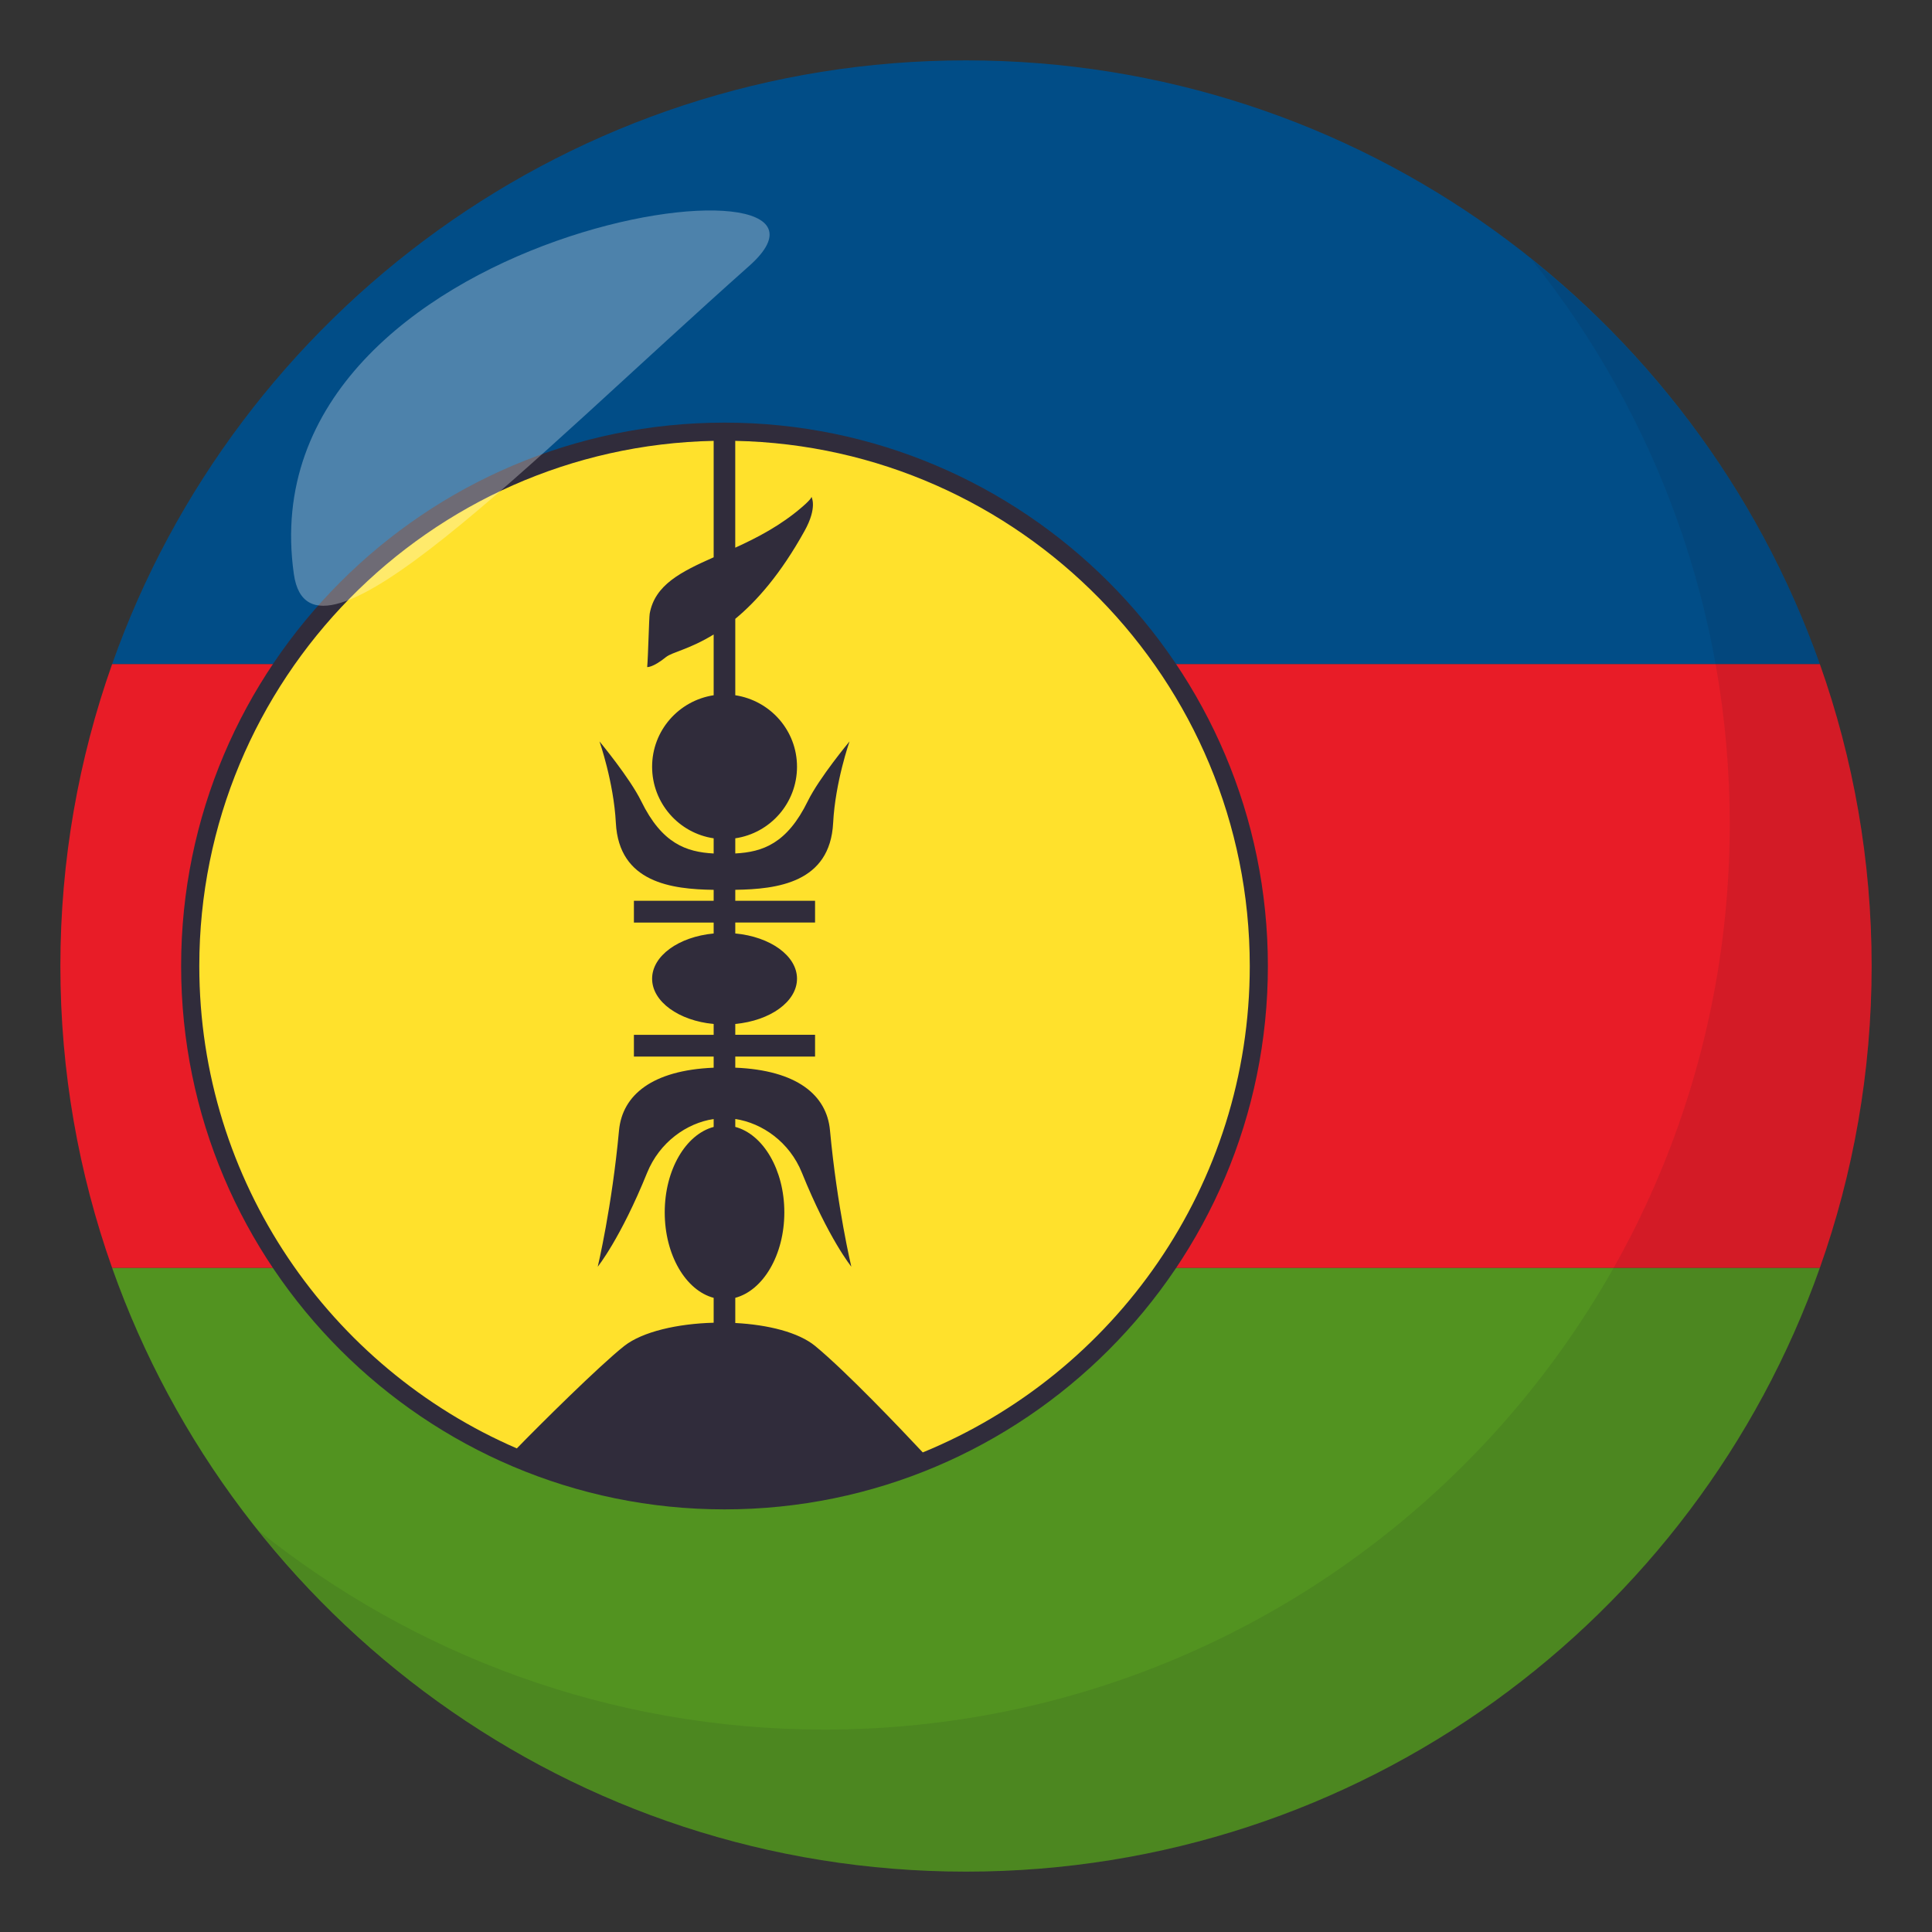 <?xml version="1.0" encoding="utf-8"?>
<!-- Generator: Adobe Illustrator 15.0.0, SVG Export Plug-In . SVG Version: 6.00 Build 0)  -->
<!DOCTYPE svg PUBLIC "-//W3C//DTD SVG 1.1//EN" "http://www.w3.org/Graphics/SVG/1.1/DTD/svg11.dtd">
<svg version="1.1" id="Layer_1" xmlns="http://www.w3.org/2000/svg" xmlns:xlink="http://www.w3.org/1999/xlink" x="0px" y="0px"
	 width="64px" height="64px" viewBox="0 0 64 64" enable-background="new 0 0 64 64" xml:space="preserve">
<rect x="0" y="0" width="64" height="64" fill="#333333" stroke="none"/>
<path fill="#529320" d="M32,62c13.061,0,24.166-8.35,28.285-20H3.714C7.833,53.65,18.939,62,32,62z"/>
<path fill="#014D87" d="M32,2C18.939,2,7.833,10.35,3.714,22h56.571C56.166,10.35,45.061,2,32,2z"/>
<path fill="#E81C27" d="M60.285,42C61.393,38.871,62,35.508,62,32s-0.607-6.871-1.715-10H3.714C2.607,25.129,2,28.492,2,32
	s0.607,6.871,1.714,10H60.285z"/>
<circle fill="#FFE12C" cx="24" cy="32.001" r="17.7"/>
<path fill="#302C3B" d="M24,14c-9.926,0-18,8.074-18,18c0,9.928,8.074,18,18,18c9.928,0,18-8.072,18-18C42,22.074,33.928,14,24,14z
	 M6.602,32c0-9.474,7.61-17.203,17.039-17.396v3.857c-1.084,0.481-1.947,0.912-2.119,1.867c-0.022,0.126-0.052,1.445-0.083,1.77
	c0,0,0.185,0.023,0.626-0.334c0.192-0.157,0.781-0.258,1.576-0.746v2.013c-1.154,0.176-2.039,1.167-2.039,2.368
	c0,1.204,0.885,2.2,2.039,2.371v0.503c-0.912-0.049-1.715-0.332-2.4-1.733c-0.383-0.779-1.382-1.979-1.382-1.979
	s0.472,1.347,0.542,2.699c0.104,1.985,1.856,2.197,3.24,2.217v0.363h-2.642v0.721h2.642v0.362c-1.154,0.108-2.039,0.738-2.039,1.498
	c0,0.761,0.885,1.391,2.039,1.5v0.359h-2.642V35h2.642v0.369c-2.037,0.084-3.023,0.906-3.135,2.074
	c-0.234,2.541-0.705,4.518-0.705,4.518s0.754-0.932,1.638-3.117c0.41-1.004,1.304-1.641,2.202-1.775v0.262
	c-0.924,0.246-1.621,1.42-1.621,2.83c0,1.414,0.697,2.586,1.621,2.832v0.824c-1.189,0.031-2.354,0.293-2.962,0.77
	c-0.823,0.65-2.831,2.643-3.558,3.393C10.938,45.307,6.602,39.15,6.602,32z M30.568,48.113c-0.713-0.762-2.527-2.67-3.566-3.527
	c-0.553-0.453-1.563-0.703-2.645-0.76v-0.834c0.924-0.246,1.625-1.418,1.625-2.832c0-1.41-0.701-2.584-1.625-2.83v-0.262
	c0.9,0.135,1.799,0.771,2.205,1.775c0.883,2.186,1.639,3.117,1.639,3.117s-0.471-1.977-0.707-4.518
	c-0.107-1.168-1.096-1.99-3.137-2.074V35H27v-0.721h-2.643V33.92c1.158-0.109,2.045-0.739,2.045-1.5c0-0.76-0.887-1.39-2.045-1.498
	V30.56H27v-0.721h-2.643v-0.363c1.387-0.02,3.141-0.231,3.242-2.217c0.07-1.353,0.543-2.699,0.543-2.699s-1,1.2-1.383,1.979
	c-0.686,1.401-1.488,1.685-2.402,1.733V27.77c1.158-0.171,2.045-1.167,2.045-2.371c0-1.201-0.887-2.192-2.045-2.368V20.5
	c0.703-0.581,1.5-1.479,2.293-2.909c0.439-0.785,0.23-1.134,0.23-1.134l0,0c0,0,0.023,0.052-0.303,0.333
	c-0.711,0.616-1.488,1.019-2.221,1.353v-3.539C33.789,14.797,41.4,22.526,41.4,32C41.4,39.271,36.916,45.514,30.568,48.113z"/>
<path opacity="0.1" fill="#1A1626" d="M50.736,8.592c4.098,5.129,6.563,11.621,6.563,18.701c0,16.568-13.428,30.002-29.994,30.002
	c-7.1,0-13.609-2.477-18.744-6.594C14.055,57.58,22.502,62,32.004,62c16.564,0,29.994-13.432,29.994-30
	C61.998,22.527,57.596,14.09,50.736,8.592z"/>
<path opacity="0.3" fill-rule="evenodd" clip-rule="evenodd" fill="#FFFFFF" d="M9.734,19.016c0.549,3.865,7.768-3.701,15.08-10.203
	C29.531,4.631,8.084,7.385,9.734,19.016z"/>
</svg>
